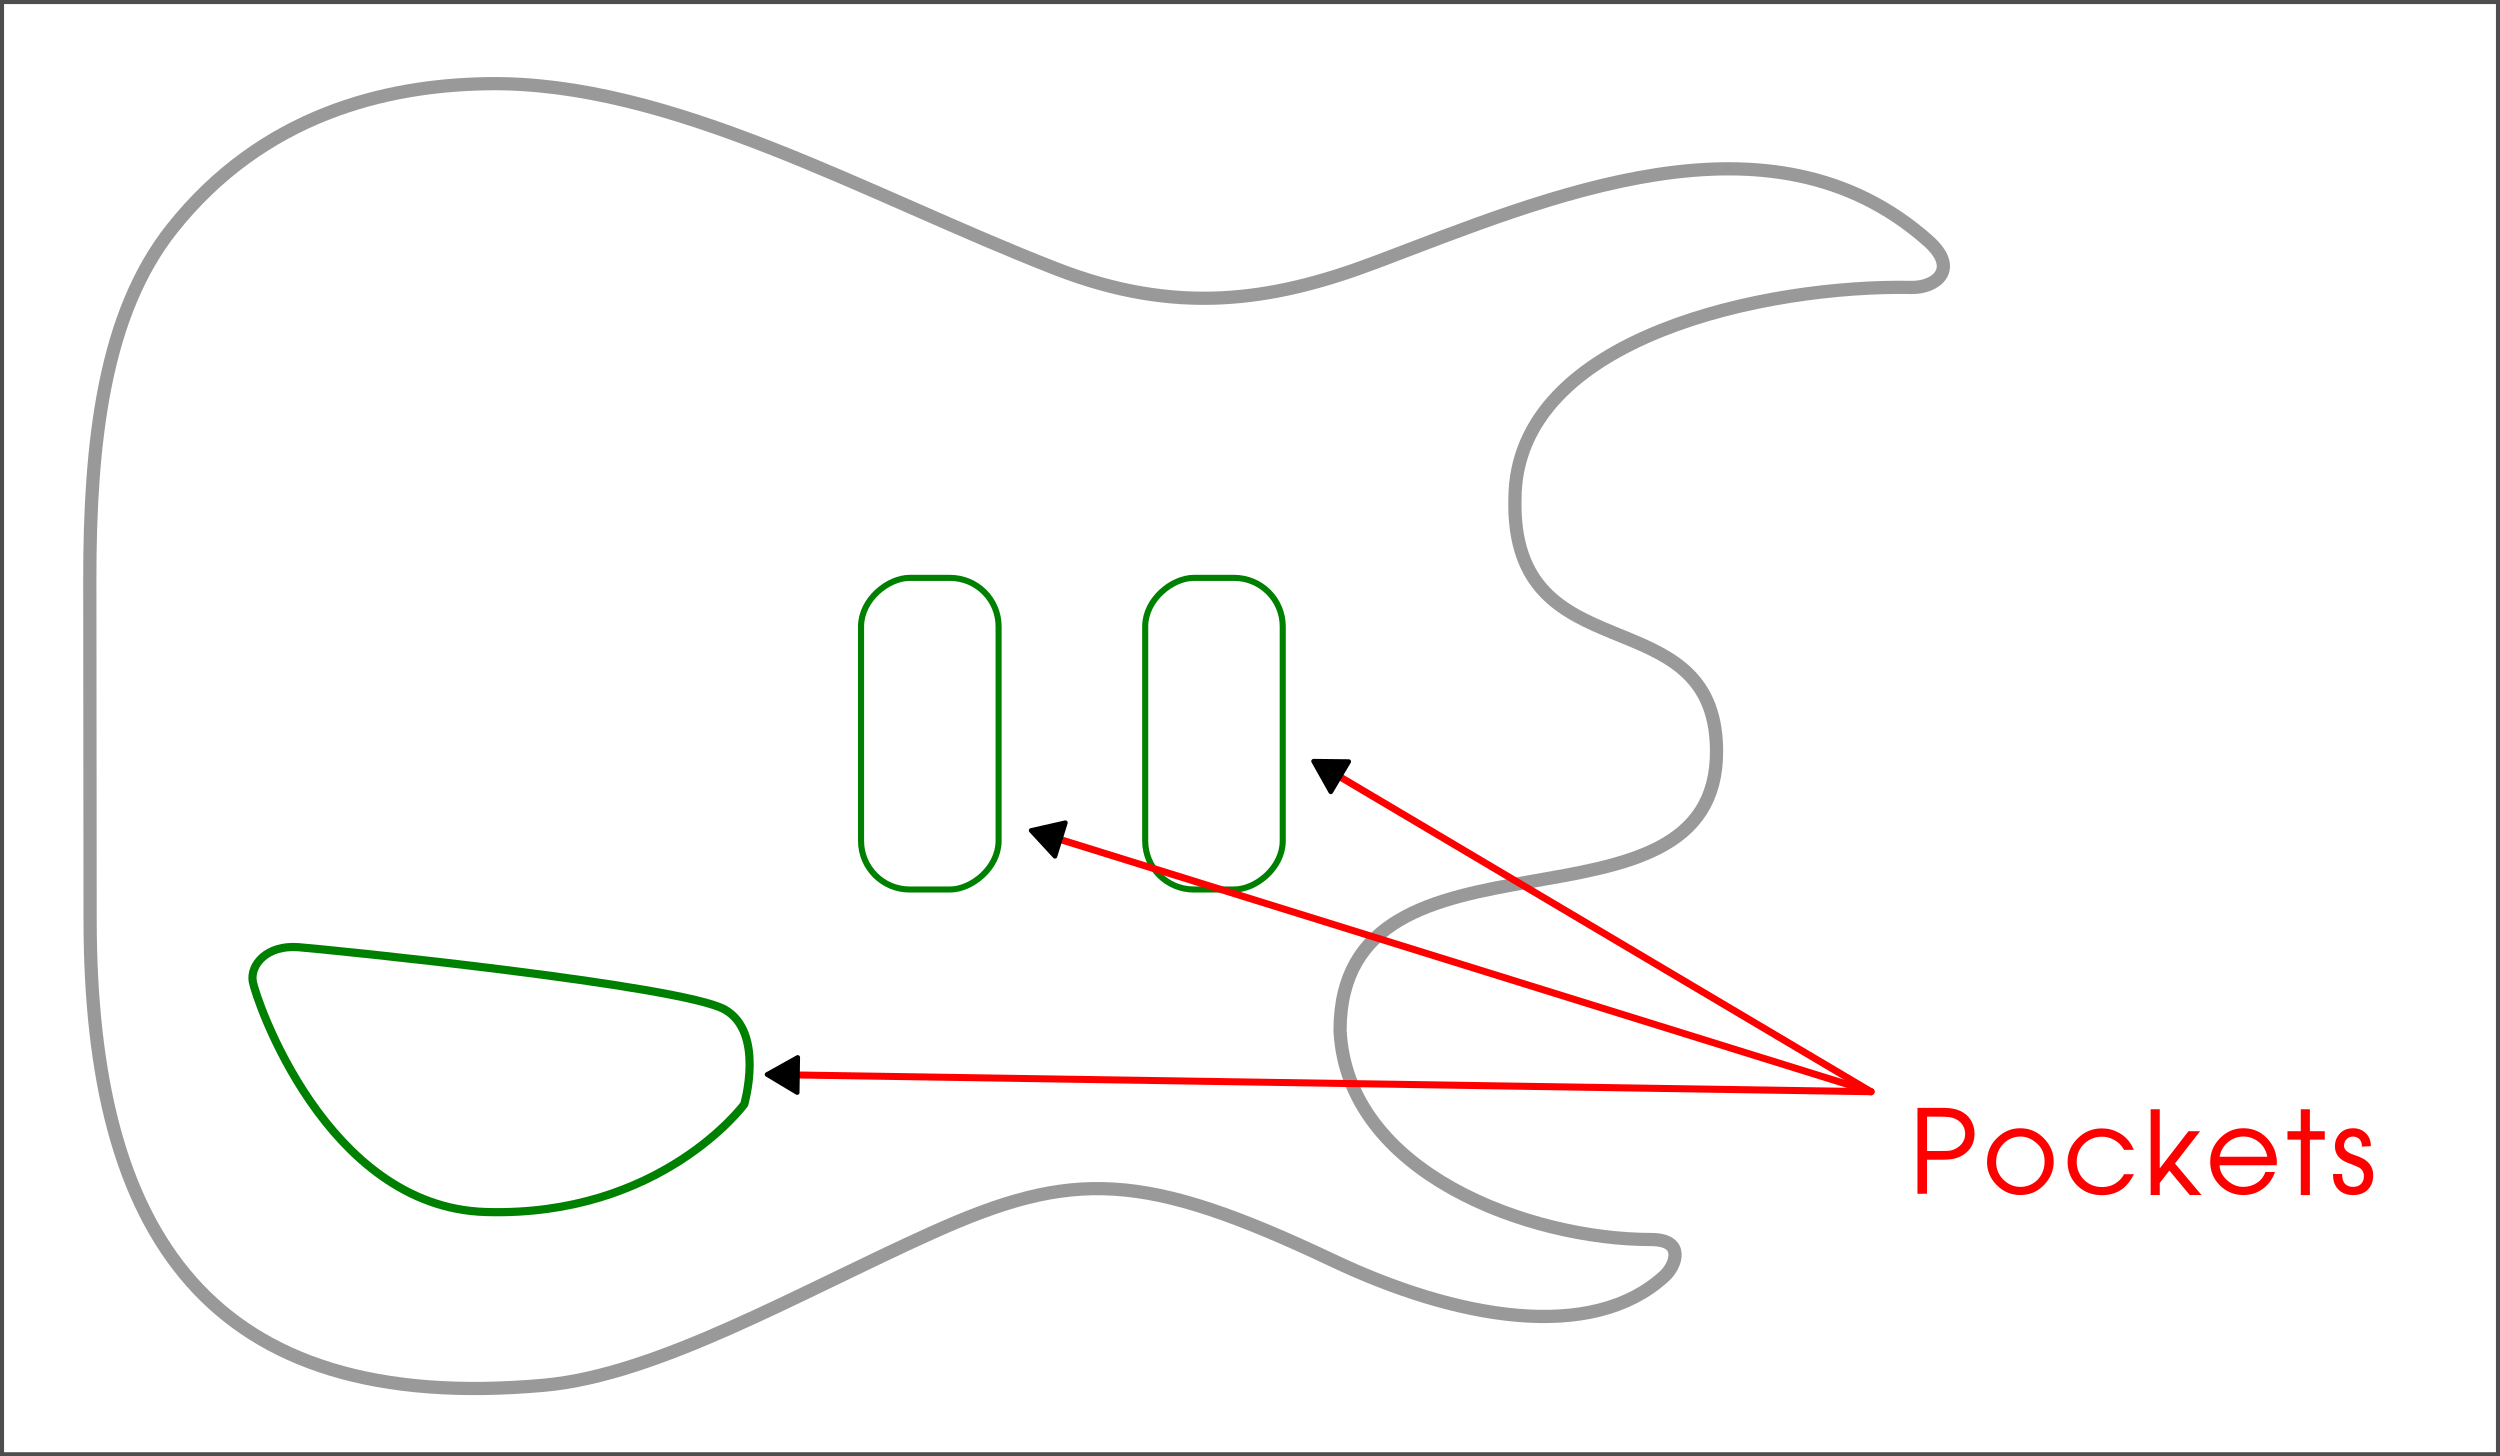 <?xml version="1.0" encoding="UTF-8" standalone="no"?>
<!-- Created with Inkscape (http://www.inkscape.org/) -->

<svg
   width="147.31mm"
   height="85.808mm"
   viewBox="0 0 147.31 85.808"
   version="1.1"
   id="svg1"
   inkscape:version="1.3.2 (091e20e, 2023-11-25)"
   sodipodi:docname="marz_pocket_paths.svg"
   xmlns:inkscape="http://www.inkscape.org/namespaces/inkscape"
   xmlns:sodipodi="http://sodipodi.sourceforge.net/DTD/sodipodi-0.dtd"
   xmlns="http://www.w3.org/2000/svg"
   xmlns:svg="http://www.w3.org/2000/svg">
  <sodipodi:namedview
     id="namedview1"
     pagecolor="#ffffff"
     bordercolor="#000000"
     borderopacity="0.25"
     inkscape:showpageshadow="2"
     inkscape:pageopacity="0.0"
     inkscape:pagecheckerboard="0"
     inkscape:deskcolor="#d1d1d1"
     inkscape:document-units="mm"
     inkscape:zoom="1.0230033"
     inkscape:cx="390.51682"
     inkscape:cy="225.80572"
     inkscape:window-width="1920"
     inkscape:window-height="1021"
     inkscape:window-x="1920"
     inkscape:window-y="0"
     inkscape:window-maximized="1"
     inkscape:current-layer="layer1"
     showgrid="false"
     showguides="false" />
  <defs
     id="defs1">
    <marker
       style="overflow:visible"
       id="marker4"
       refX="0"
       refY="0"
       orient="auto-start-reverse"
       inkscape:stockid="Triangle arrow"
       markerWidth="1"
       markerHeight="1"
       viewBox="0 0 1 1"
       inkscape:isstock="true"
       inkscape:collect="always"
       preserveAspectRatio="xMidYMid">
      <path
         transform="scale(0.5)"
         style="fill:context-stroke;fill-rule:evenodd;stroke:context-stroke;stroke-width:1pt"
         d="M 5.77,0 -2.88,5 V -5 Z"
         id="path4" />
    </marker>
    <inkscape:path-effect
       effect="rough_hatches"
       id="path-effect18"
       is_visible="true"
       lpeversion="1.2"
       direction="86.369,85.477 , 24.074,0"
       dist_rdm="75;1"
       growth="0"
       do_bend="true"
       bender="86.369,90.477 , 5,0"
       bottom_edge_variation="4.966;1"
       top_edge_variation="4.966;1"
       bottom_tgt_variation="0;1"
       top_tgt_variation="0;1"
       scale_bf="1"
       scale_bb="1"
       scale_tf="1"
       scale_tb="1"
       top_smth_variation="0;1"
       bottom_smth_variation="0;1"
       fat_output="true"
       stroke_width_top="1"
       stroke_width_bottom="1"
       front_thickness="1"
       back_thickness="0.25" />
    <linearGradient
       id="swatch8"
       inkscape:swatch="solid">
      <stop
         style="stop-color:#999999;stop-opacity:1;"
         offset="0"
         id="stop8" />
    </linearGradient>
    <clipPath
       clipPathUnits="userSpaceOnUse"
       id="clipPath120">
      <rect
         style="fill:#999999;fill-opacity:1;stroke:none;stroke-width:1.036;stroke-dasharray:none"
         id="path121"
         width="96.295"
         height="49.664"
         x="56.811"
         y="52.931"
         sodipodi:type="rect" />
    </clipPath>
    <clipPath
       clipPathUnits="userSpaceOnUse"
       id="clipPath108">
      <g
         id="g109">
        <rect
           style="fill:#999999;fill-opacity:1;stroke:none;stroke-width:0.516;stroke-dasharray:none"
           id="rect109"
           width="57.196"
           height="20.786"
           x="-91.82"
           y="67.435"
           sodipodi:type="rect"
           transform="scale(-1,1)" />
      </g>
    </clipPath>
    <clipPath
       clipPathUnits="userSpaceOnUse"
       id="clipPath109">
      <g
         id="g110">
        <rect
           style="fill:#999999;fill-opacity:1;stroke:none;stroke-width:0.516;stroke-dasharray:none"
           id="rect110"
           width="57.196"
           height="20.786"
           x="-91.82"
           y="67.435"
           sodipodi:type="rect"
           transform="scale(-1,1)" />
      </g>
    </clipPath>
    <clipPath
       clipPathUnits="userSpaceOnUse"
       id="clipPath110">
      <g
         id="g111">
        <rect
           style="fill:#999999;fill-opacity:1;stroke:none;stroke-width:0.516;stroke-dasharray:none"
           id="rect111"
           width="57.196"
           height="20.786"
           x="-91.82"
           y="67.435"
           sodipodi:type="rect"
           transform="scale(-1,1)" />
      </g>
    </clipPath>
    <clipPath
       clipPathUnits="userSpaceOnUse"
       id="clipPath111">
      <g
         id="g112">
        <rect
           style="fill:#999999;fill-opacity:1;stroke:none;stroke-width:0.516;stroke-dasharray:none"
           id="rect112"
           width="57.196"
           height="20.786"
           x="-91.82"
           y="67.435"
           sodipodi:type="rect"
           transform="scale(-1,1)" />
      </g>
    </clipPath>
    <clipPath
       clipPathUnits="userSpaceOnUse"
       id="clipPath112">
      <g
         id="g113">
        <rect
           style="fill:#999999;fill-opacity:1;stroke:none;stroke-width:0.516;stroke-dasharray:none"
           id="rect113"
           width="57.196"
           height="20.786"
           x="-91.82"
           y="67.435"
           sodipodi:type="rect"
           transform="scale(-1,1)" />
      </g>
    </clipPath>
    <clipPath
       clipPathUnits="userSpaceOnUse"
       id="clipPath113">
      <g
         id="g114">
        <rect
           style="fill:#999999;fill-opacity:1;stroke:none;stroke-width:0.516;stroke-dasharray:none"
           id="rect114"
           width="57.196"
           height="20.786"
           x="-91.82"
           y="67.435"
           sodipodi:type="rect"
           transform="scale(-1,1)" />
      </g>
    </clipPath>
    <clipPath
       clipPathUnits="userSpaceOnUse"
       id="clipPath114">
      <g
         id="g115">
        <rect
           style="fill:#999999;fill-opacity:1;stroke:none;stroke-width:0.516;stroke-dasharray:none"
           id="rect115"
           width="57.196"
           height="20.786"
           x="-91.82"
           y="67.435"
           sodipodi:type="rect"
           transform="scale(-1,1)" />
      </g>
    </clipPath>
    <clipPath
       clipPathUnits="userSpaceOnUse"
       id="clipPath115">
      <g
         id="g116">
        <rect
           style="fill:#999999;fill-opacity:1;stroke:none;stroke-width:0.516;stroke-dasharray:none"
           id="rect116"
           width="57.196"
           height="20.786"
           x="-91.82"
           y="67.435"
           sodipodi:type="rect"
           transform="scale(-1,1)" />
      </g>
    </clipPath>
    <clipPath
       clipPathUnits="userSpaceOnUse"
       id="clipPath116">
      <g
         id="g117">
        <rect
           style="fill:#999999;fill-opacity:1;stroke:none;stroke-width:0.516;stroke-dasharray:none"
           id="rect117"
           width="57.196"
           height="20.786"
           x="-91.82"
           y="67.435"
           sodipodi:type="rect"
           transform="scale(-1,1)" />
      </g>
    </clipPath>
    <clipPath
       clipPathUnits="userSpaceOnUse"
       id="clipPath117">
      <g
         id="g118">
        <rect
           style="fill:#999999;fill-opacity:1;stroke:none;stroke-width:0.516;stroke-dasharray:none"
           id="rect118"
           width="57.196"
           height="20.786"
           x="-91.82"
           y="67.435"
           sodipodi:type="rect"
           transform="scale(-1,1)" />
      </g>
    </clipPath>
    <clipPath
       clipPathUnits="userSpaceOnUse"
       id="clipPath118">
      <g
         id="g119">
        <rect
           style="fill:#999999;fill-opacity:1;stroke:none;stroke-width:0.516;stroke-dasharray:none"
           id="rect119"
           width="57.196"
           height="20.786"
           x="-91.82"
           y="67.435"
           sodipodi:type="rect"
           transform="scale(-1,1)" />
      </g>
    </clipPath>
    <clipPath
       clipPathUnits="userSpaceOnUse"
       id="clipPath119">
      <g
         id="g120">
        <rect
           style="fill:#999999;fill-opacity:1;stroke:none;stroke-width:0.516;stroke-dasharray:none"
           id="rect120"
           width="57.196"
           height="20.786"
           x="-91.82"
           y="67.435"
           sodipodi:type="rect"
           transform="scale(-1,1)" />
      </g>
    </clipPath>
    <clipPath
       clipPathUnits="userSpaceOnUse"
       id="clipPath121">
      <g
         id="g121">
        <rect
           style="fill:#999999;fill-opacity:1;stroke:none;stroke-width:0.516;stroke-dasharray:none"
           id="rect121"
           width="57.196"
           height="20.786"
           x="-91.82"
           y="67.435"
           sodipodi:type="rect"
           transform="scale(-1,1)" />
      </g>
    </clipPath>
    <clipPath
       clipPathUnits="userSpaceOnUse"
       id="clipPath122">
      <g
         id="g122">
        <rect
           style="fill:#999999;fill-opacity:1;stroke:none;stroke-width:0.516;stroke-dasharray:none"
           id="rect122"
           width="57.196"
           height="20.786"
           x="-91.82"
           y="67.435"
           sodipodi:type="rect"
           transform="scale(-1,1)" />
      </g>
    </clipPath>
    <clipPath
       clipPathUnits="userSpaceOnUse"
       id="clipPath123">
      <g
         id="g123">
        <rect
           style="fill:#999999;fill-opacity:1;stroke:none;stroke-width:0.516;stroke-dasharray:none"
           id="rect123"
           width="57.196"
           height="20.786"
           x="-91.82"
           y="67.435"
           sodipodi:type="rect"
           transform="scale(-1,1)" />
      </g>
    </clipPath>
    <clipPath
       clipPathUnits="userSpaceOnUse"
       id="clipPath124">
      <g
         id="g124">
        <rect
           style="fill:#999999;fill-opacity:1;stroke:none;stroke-width:0.516;stroke-dasharray:none"
           id="rect124"
           width="57.196"
           height="20.786"
           x="-91.82"
           y="67.435"
           sodipodi:type="rect"
           transform="scale(-1,1)" />
      </g>
    </clipPath>
    <clipPath
       clipPathUnits="userSpaceOnUse"
       id="clipPath125">
      <g
         id="g125">
        <rect
           style="fill:#999999;fill-opacity:1;stroke:none;stroke-width:0.516;stroke-dasharray:none"
           id="rect125"
           width="57.196"
           height="20.786"
           x="-91.82"
           y="67.435"
           sodipodi:type="rect"
           transform="scale(-1,1)" />
      </g>
    </clipPath>
    <clipPath
       clipPathUnits="userSpaceOnUse"
       id="clipPath126">
      <g
         id="g126">
        <rect
           style="fill:#999999;fill-opacity:1;stroke:none;stroke-width:0.516;stroke-dasharray:none"
           id="rect126"
           width="57.196"
           height="20.786"
           x="-91.82"
           y="67.435"
           sodipodi:type="rect"
           transform="scale(-1,1)" />
      </g>
    </clipPath>
    <clipPath
       clipPathUnits="userSpaceOnUse"
       id="clipPath127">
      <g
         id="g127">
        <rect
           style="fill:#999999;fill-opacity:1;stroke:none;stroke-width:0.516;stroke-dasharray:none"
           id="rect127"
           width="57.196"
           height="20.786"
           x="-91.82"
           y="67.435"
           sodipodi:type="rect"
           transform="scale(-1,1)" />
      </g>
    </clipPath>
    <clipPath
       clipPathUnits="userSpaceOnUse"
       id="clipPath128">
      <g
         id="g128">
        <rect
           style="fill:#999999;fill-opacity:1;stroke:none;stroke-width:0.516;stroke-dasharray:none"
           id="rect128"
           width="57.196"
           height="20.786"
           x="-91.82"
           y="67.435"
           sodipodi:type="rect"
           transform="scale(-1,1)" />
      </g>
    </clipPath>
    <clipPath
       clipPathUnits="userSpaceOnUse"
       id="clipPath129">
      <g
         id="g129">
        <rect
           style="fill:#999999;fill-opacity:1;stroke:none;stroke-width:0.516;stroke-dasharray:none"
           id="rect129"
           width="57.196"
           height="20.786"
           x="-91.82"
           y="67.435"
           sodipodi:type="rect"
           transform="scale(-1,1)" />
      </g>
    </clipPath>
    <clipPath
       clipPathUnits="userSpaceOnUse"
       id="clipPath130">
      <g
         id="g130">
        <rect
           style="fill:#999999;fill-opacity:1;stroke:none;stroke-width:0.516;stroke-dasharray:none"
           id="rect130"
           width="57.196"
           height="20.786"
           x="-91.82"
           y="67.435"
           sodipodi:type="rect"
           transform="scale(-1,1)" />
      </g>
    </clipPath>
    <clipPath
       clipPathUnits="userSpaceOnUse"
       id="clipPath131">
      <g
         id="g131">
        <rect
           style="fill:#999999;fill-opacity:1;stroke:none;stroke-width:0.516;stroke-dasharray:none"
           id="rect131"
           width="57.196"
           height="20.786"
           x="-91.82"
           y="67.435"
           sodipodi:type="rect"
           transform="scale(-1,1)" />
      </g>
    </clipPath>
    <clipPath
       clipPathUnits="userSpaceOnUse"
       id="clipPath132">
      <g
         id="g132">
        <rect
           style="fill:#999999;fill-opacity:1;stroke:none;stroke-width:0.516;stroke-dasharray:none"
           id="rect132"
           width="57.196"
           height="20.786"
           x="-91.82"
           y="67.435"
           sodipodi:type="rect"
           transform="scale(-1,1)" />
      </g>
    </clipPath>
    <clipPath
       clipPathUnits="userSpaceOnUse"
       id="clipPath133">
      <g
         id="g133">
        <rect
           style="fill:#999999;fill-opacity:1;stroke:none;stroke-width:0.516;stroke-dasharray:none"
           id="rect133"
           width="57.196"
           height="20.786"
           x="-91.82"
           y="67.435"
           sodipodi:type="rect"
           transform="scale(-1,1)" />
      </g>
    </clipPath>
    <clipPath
       clipPathUnits="userSpaceOnUse"
       id="clipPath134">
      <g
         id="g134">
        <rect
           style="fill:#999999;fill-opacity:1;stroke:none;stroke-width:0.516;stroke-dasharray:none"
           id="rect134"
           width="57.196"
           height="20.786"
           x="-91.82"
           y="67.435"
           sodipodi:type="rect"
           transform="scale(-1,1)" />
      </g>
    </clipPath>
    <clipPath
       clipPathUnits="userSpaceOnUse"
       id="clipPath135">
      <g
         id="g135">
        <rect
           style="fill:#999999;fill-opacity:1;stroke:none;stroke-width:0.516;stroke-dasharray:none"
           id="rect135"
           width="57.196"
           height="20.786"
           x="-91.82"
           y="67.435"
           sodipodi:type="rect"
           transform="scale(-1,1)" />
      </g>
    </clipPath>
    <clipPath
       clipPathUnits="userSpaceOnUse"
       id="clipPath136">
      <g
         id="g136">
        <rect
           style="fill:#999999;fill-opacity:1;stroke:none;stroke-width:0.516;stroke-dasharray:none"
           id="rect136"
           width="57.196"
           height="20.786"
           x="-91.82"
           y="67.435"
           sodipodi:type="rect"
           transform="scale(-1,1)" />
      </g>
    </clipPath>
    <clipPath
       clipPathUnits="userSpaceOnUse"
       id="clipPath137">
      <g
         id="g137">
        <rect
           style="fill:#999999;fill-opacity:1;stroke:none;stroke-width:0.516;stroke-dasharray:none"
           id="rect137"
           width="57.196"
           height="20.786"
           x="-91.82"
           y="67.435"
           sodipodi:type="rect"
           transform="scale(-1,1)" />
      </g>
    </clipPath>
    <clipPath
       clipPathUnits="userSpaceOnUse"
       id="clipPath138">
      <g
         id="g138">
        <rect
           style="fill:#999999;fill-opacity:1;stroke:none;stroke-width:0.516;stroke-dasharray:none"
           id="rect138"
           width="57.196"
           height="20.786"
           x="-91.82"
           y="67.435"
           sodipodi:type="rect"
           transform="scale(-1,1)" />
      </g>
    </clipPath>
    <clipPath
       clipPathUnits="userSpaceOnUse"
       id="clipPath139">
      <g
         id="g139">
        <rect
           style="fill:#999999;fill-opacity:1;stroke:none;stroke-width:0.516;stroke-dasharray:none"
           id="rect139"
           width="57.196"
           height="20.786"
           x="-91.82"
           y="67.435"
           sodipodi:type="rect"
           transform="scale(-1,1)" />
      </g>
    </clipPath>
    <clipPath
       clipPathUnits="userSpaceOnUse"
       id="clipPath140">
      <g
         id="g140">
        <rect
           style="fill:#999999;fill-opacity:1;stroke:none;stroke-width:0.516;stroke-dasharray:none"
           id="rect140"
           width="57.196"
           height="20.786"
           x="-91.82"
           y="67.435"
           sodipodi:type="rect"
           transform="scale(-1,1)" />
      </g>
    </clipPath>
    <clipPath
       clipPathUnits="userSpaceOnUse"
       id="clipPath141">
      <g
         id="g141">
        <rect
           style="fill:#999999;fill-opacity:1;stroke:none;stroke-width:0.516;stroke-dasharray:none"
           id="rect141"
           width="57.196"
           height="20.786"
           x="-91.82"
           y="67.435"
           sodipodi:type="rect"
           transform="scale(-1,1)" />
      </g>
    </clipPath>
    <clipPath
       clipPathUnits="userSpaceOnUse"
       id="clipPath142">
      <g
         id="g142">
        <rect
           style="fill:#999999;fill-opacity:1;stroke:none;stroke-width:0.516;stroke-dasharray:none"
           id="rect142"
           width="57.196"
           height="20.786"
           x="-91.82"
           y="67.435"
           sodipodi:type="rect"
           transform="scale(-1,1)" />
      </g>
    </clipPath>
    <clipPath
       clipPathUnits="userSpaceOnUse"
       id="clipPath143">
      <g
         id="g143">
        <rect
           style="fill:#999999;fill-opacity:1;stroke:none;stroke-width:0.516;stroke-dasharray:none"
           id="rect143"
           width="57.196"
           height="20.786"
           x="-91.82"
           y="67.435"
           sodipodi:type="rect"
           transform="scale(-1,1)" />
      </g>
    </clipPath>
    <clipPath
       clipPathUnits="userSpaceOnUse"
       id="clipPath144">
      <g
         id="g144">
        <rect
           style="fill:#999999;fill-opacity:1;stroke:none;stroke-width:0.516;stroke-dasharray:none"
           id="rect144"
           width="57.196"
           height="20.786"
           x="-91.82"
           y="67.435"
           sodipodi:type="rect"
           transform="scale(-1,1)" />
      </g>
    </clipPath>
    <clipPath
       clipPathUnits="userSpaceOnUse"
       id="clipPath145">
      <g
         id="g145">
        <rect
           style="fill:#999999;fill-opacity:1;stroke:none;stroke-width:0.516;stroke-dasharray:none"
           id="rect145"
           width="57.196"
           height="20.786"
           x="-91.82"
           y="67.435"
           sodipodi:type="rect"
           transform="scale(-1,1)" />
      </g>
    </clipPath>
    <clipPath
       clipPathUnits="userSpaceOnUse"
       id="clipPath146">
      <g
         id="g146">
        <rect
           style="fill:#999999;fill-opacity:1;stroke:none;stroke-width:0.516;stroke-dasharray:none"
           id="rect146"
           width="57.196"
           height="20.786"
           x="-91.82"
           y="67.435"
           sodipodi:type="rect"
           transform="scale(-1,1)" />
      </g>
    </clipPath>
    <clipPath
       clipPathUnits="userSpaceOnUse"
       id="clipPath147">
      <g
         id="g147">
        <rect
           style="fill:#999999;fill-opacity:1;stroke:none;stroke-width:0.516;stroke-dasharray:none"
           id="rect147"
           width="57.196"
           height="20.786"
           x="-91.82"
           y="67.435"
           sodipodi:type="rect"
           transform="scale(-1,1)" />
      </g>
    </clipPath>
    <clipPath
       clipPathUnits="userSpaceOnUse"
       id="clipPath148">
      <g
         id="g148">
        <rect
           style="fill:#999999;fill-opacity:1;stroke:none;stroke-width:0.516;stroke-dasharray:none"
           id="rect148"
           width="57.196"
           height="20.786"
           x="-91.82"
           y="67.435"
           sodipodi:type="rect"
           transform="scale(-1,1)" />
      </g>
    </clipPath>
    <clipPath
       clipPathUnits="userSpaceOnUse"
       id="clipPath149">
      <g
         id="g149">
        <rect
           style="fill:#999999;fill-opacity:1;stroke:none;stroke-width:0.516;stroke-dasharray:none"
           id="rect149"
           width="57.196"
           height="20.786"
           x="-91.82"
           y="67.435"
           sodipodi:type="rect"
           transform="scale(-1,1)" />
      </g>
    </clipPath>
    <clipPath
       clipPathUnits="userSpaceOnUse"
       id="clipPath150">
      <g
         id="g150">
        <rect
           style="fill:#999999;fill-opacity:1;stroke:none;stroke-width:0.516;stroke-dasharray:none"
           id="rect150"
           width="57.196"
           height="20.786"
           x="-91.82"
           y="67.435"
           sodipodi:type="rect"
           transform="scale(-1,1)" />
      </g>
    </clipPath>
    <clipPath
       clipPathUnits="userSpaceOnUse"
       id="clipPath151">
      <g
         id="g151">
        <rect
           style="fill:#999999;fill-opacity:1;stroke:none;stroke-width:0.516;stroke-dasharray:none"
           id="rect151"
           width="57.196"
           height="20.786"
           x="-91.82"
           y="67.435"
           sodipodi:type="rect"
           transform="scale(-1,1)" />
      </g>
    </clipPath>
    <clipPath
       clipPathUnits="userSpaceOnUse"
       id="clipPath152">
      <g
         id="g152">
        <rect
           style="fill:#999999;fill-opacity:1;stroke:none;stroke-width:0.516;stroke-dasharray:none"
           id="rect152"
           width="57.196"
           height="20.786"
           x="-91.82"
           y="67.435"
           sodipodi:type="rect"
           transform="scale(-1,1)" />
      </g>
    </clipPath>
    <clipPath
       clipPathUnits="userSpaceOnUse"
       id="clipPath153">
      <g
         id="g153">
        <rect
           style="fill:#999999;fill-opacity:1;stroke:none;stroke-width:0.516;stroke-dasharray:none"
           id="rect153"
           width="57.196"
           height="20.786"
           x="-91.82"
           y="67.435"
           sodipodi:type="rect"
           transform="scale(-1,1)" />
      </g>
    </clipPath>
    <clipPath
       clipPathUnits="userSpaceOnUse"
       id="clipPath154">
      <g
         id="g154">
        <rect
           style="fill:#999999;fill-opacity:1;stroke:none;stroke-width:0.516;stroke-dasharray:none"
           id="rect154"
           width="57.196"
           height="20.786"
           x="-91.82"
           y="67.435"
           sodipodi:type="rect"
           transform="scale(-1,1)" />
      </g>
    </clipPath>
    <clipPath
       clipPathUnits="userSpaceOnUse"
       id="clipPath155">
      <g
         id="g155">
        <rect
           style="fill:#999999;fill-opacity:1;stroke:none;stroke-width:0.516;stroke-dasharray:none"
           id="rect155"
           width="57.196"
           height="20.786"
           x="-91.82"
           y="67.435"
           sodipodi:type="rect"
           transform="scale(-1,1)" />
      </g>
    </clipPath>
    <clipPath
       clipPathUnits="userSpaceOnUse"
       id="clipPath156">
      <g
         id="g156">
        <rect
           style="fill:#999999;fill-opacity:1;stroke:none;stroke-width:0.516;stroke-dasharray:none"
           id="rect156"
           width="57.196"
           height="20.786"
           x="-91.82"
           y="67.435"
           sodipodi:type="rect"
           transform="scale(-1,1)" />
      </g>
    </clipPath>
    <clipPath
       clipPathUnits="userSpaceOnUse"
       id="clipPath157">
      <g
         id="g157">
        <rect
           style="fill:#999999;fill-opacity:1;stroke:none;stroke-width:0.516;stroke-dasharray:none"
           id="rect157"
           width="57.196"
           height="20.786"
           x="-91.82"
           y="67.435"
           sodipodi:type="rect"
           transform="scale(-1,1)" />
      </g>
    </clipPath>
    <pattern
       patternUnits="userSpaceOnUse"
       width="66.413"
       height="83.083"
       patternTransform="translate(346.153,87.313)"
       preserveAspectRatio="xMidYMid"
       id="pattern158"
       inkscape:label="pattern158">
      <path
         style="fill:#ff0000;stroke:#4d4d4d;stroke-width:0.756;stroke-linecap:round;stroke-linejoin:round;stroke-dasharray:none"
         d="M 66.035,0.378 0.378,82.705"
         id="path158" />
    </pattern>
  </defs>
  <g
     inkscape:label="Layer 1"
     inkscape:groupmode="layer"
     id="layer1"
     transform="translate(-36.606,-37.6)">
    <rect
       style="fill:#ffffff;fill-opacity:1;stroke:#4d4d4d;stroke-width:0.478;stroke-linecap:butt;stroke-linejoin:round;stroke-dasharray:none;paint-order:normal"
       id="rect17"
       width="147.31"
       height="85.808"
       x="36.606"
       y="37.6"
       sodipodi:insensitive="true" />
    <path
       d="m 125.872,67.012 c 0.02,-9.671 15.081,-12.64 23.359,-12.475 1.45,0.029 2.86,-1.083 0.988,-2.745 -9.313,-8.27 -22.413,-2.567 -32.579,1.273 -6.206,2.344 -11.802,3.1 -18.816,0.368 -11.208,-4.367 -22.701,-11.071 -33.498,-10.901 -5.984,0.094 -13.234,1.799 -18.586,8.547 -3.989,5.03 -4.85,12.492 -4.842,20.718 l 0.009,10.014 0.009,10.014 c 0.018,18.428 6.944,29.188 26.754,27.398 6.698,-0.605 14.995,-5.444 22.848,-8.982 8.299,-3.739 12.437,-3.668 23.634,1.635 7.209,3.414 15.234,4.888 19.543,0.904 0.655,-0.605 1.247,-2.142 -0.806,-2.142 -7.161,0 -17.925,-3.899 -18.321,-12.331 0.014,-13.263 22.324,-4.548 22.184,-16.542 -0.108,-9.181 -12.107,-4.231 -11.88,-14.75 z"
       style="fill:none;stroke:#999999;stroke-width:0.78;stroke-linecap:butt;stroke-linejoin:miter;stroke-miterlimit:22.926;stroke-dasharray:none;stroke-opacity:1"
       id="path1"
       clip-path="none"
       sodipodi:nodetypes="cscccccccscccssccc" />
    <rect
       style="fill:none;stroke:#008000;stroke-width:0.359;stroke-linecap:round;stroke-linejoin:round"
       id="rect1"
       width="18.362"
       height="8.104"
       x="71.651"
       y="-112.19"
       ry="2.863"
       transform="rotate(90)" />
    <rect
       style="fill:none;stroke:#008000;stroke-width:0.359;stroke-linecap:round;stroke-linejoin:round"
       id="rect2"
       width="18.362"
       height="8.104"
       x="71.651"
       y="-95.447"
       ry="2.863"
       transform="rotate(90)" />
    <path
       style="fill:none;stroke:#008000;stroke-width:0.483;stroke-linecap:round;stroke-linejoin:round"
       d="m 80.46,102.667 c 0,0 -4.903,6.664 -15.242,6.349 -9.432,-0.287 -13.562,-12.621 -13.719,-13.587 -0.157,-0.966 0.81,-2.166 2.704,-2.016 1.894,0.15 22.635,2.251 25.12,3.68 2.361,1.358 1.137,5.574 1.137,5.574 z"
       id="path2"
       sodipodi:nodetypes="cszzsc" />
    <path
       style="fill:none;stroke:#ff0000;stroke-width:0.414;stroke-linecap:round;stroke-linejoin:round;marker-end:url(#marker4)"
       d="M 146.851,101.928 115.036,83.063"
       id="path3" />
    <path
       style="fill:none;stroke:#ff0000;stroke-width:0.414;stroke-linecap:round;stroke-linejoin:round;marker-end:url(#marker4)"
       d="M 146.851,101.928 98.506,86.889"
       id="path5"
       sodipodi:nodetypes="cc" />
    <path
       style="fill:none;stroke:#ff0000;stroke-width:0.414;stroke-linecap:round;stroke-linejoin:round;marker-end:url(#marker4)"
       d="M 146.851,101.928 82.999,100.933"
       id="path6"
       sodipodi:nodetypes="cc" />
    <path
       style="font-size:8.963px;font-family:NATS;-inkscape-font-specification:'NATS, Normal';letter-spacing:0.366px;word-spacing:0px;fill:#ff0000;stroke-width:0.387;stroke-linejoin:round;paint-order:stroke fill markers"
       d="m 149.591,107.942 v -5.064 h 1.423 q 0.49,0 0.785,0.074 0.296,0.074 0.517,0.222 0.314,0.203 0.471,0.527 0.166,0.314 0.166,0.711 0,0.397 -0.166,0.711 -0.166,0.305 -0.471,0.508 -0.222,0.148 -0.508,0.231 -0.277,0.074 -0.795,0.074 h -0.859 v 2.005 z m 0.564,-4.546 v 2.024 h 0.702 0.176 q 0.314,0 0.462,-0.018 0.157,-0.018 0.333,-0.111 0.286,-0.148 0.425,-0.37 0.148,-0.222 0.148,-0.508 0,-0.286 -0.148,-0.517 -0.139,-0.231 -0.416,-0.36 -0.185,-0.092 -0.388,-0.111 -0.203,-0.028 -0.591,-0.028 z m 3.536,2.689 q 0,-0.878 0.61,-1.451 0.573,-0.554 1.34,-0.554 0.822,0 1.395,0.591 0.582,0.591 0.582,1.368 0,0.795 -0.573,1.386 -0.564,0.591 -1.404,0.591 -0.795,0 -1.377,-0.582 -0.573,-0.582 -0.573,-1.349 z m 0.536,-0.009 q 0,0.61 0.425,1.035 0.434,0.425 1.007,0.425 0.554,0 0.979,-0.388 0.444,-0.444 0.444,-1.118 0,-0.665 -0.471,-1.072 -0.434,-0.388 -0.952,-0.388 -0.545,0 -0.961,0.379 -0.471,0.453 -0.471,1.127 z m 7.537,0.711 h 0.582 q -0.259,0.527 -0.619,0.822 -0.527,0.416 -1.266,0.416 -0.869,0 -1.451,-0.564 -0.573,-0.573 -0.573,-1.395 0,-0.804 0.591,-1.386 0.591,-0.591 1.432,-0.591 0.554,0 1.035,0.277 0.582,0.333 0.841,0.989 h -0.573 q -0.213,-0.397 -0.591,-0.591 -0.333,-0.185 -0.711,-0.185 -0.573,0 -1.007,0.379 -0.48,0.434 -0.48,1.1 0,0.619 0.425,1.053 0.434,0.434 1.063,0.434 0.517,0 0.869,-0.268 0.259,-0.166 0.434,-0.49 z m 1.568,1.229 v -5.054 h 0.536 v 3.483 l 1.691,-2.19 h 0.684 l -1.478,1.903 1.562,1.857 h -0.693 l -1.201,-1.441 -0.564,0.73 v 0.711 z m 7.426,-1.756 h -3.363 q 0,0.48 0.434,0.878 0.434,0.397 0.961,0.397 0.471,0 0.841,-0.259 0.323,-0.222 0.462,-0.619 h 0.564 q -0.213,0.619 -0.711,0.989 -0.499,0.37 -1.155,0.37 -0.795,0 -1.377,-0.564 -0.573,-0.564 -0.573,-1.395 0,-0.804 0.573,-1.386 0.573,-0.591 1.377,-0.591 0.582,0 1.053,0.296 0.388,0.268 0.628,0.665 0.148,0.231 0.222,0.517 0.074,0.277 0.074,0.536 z m -3.363,-0.499 h 2.809 q -0.092,-0.554 -0.536,-0.896 -0.388,-0.296 -0.878,-0.296 -0.462,0 -0.859,0.296 -0.444,0.351 -0.536,0.896 z m 4.783,2.255 v -3.262 h -0.785 v -0.499 h 0.785 v -1.294 h 0.536 v 1.294 h 0.878 v 0.499 h -0.878 v 3.262 z m 1.9,-1.238 h 0.536 q 0,0.471 0.24,0.638 0.176,0.12 0.388,0.12 0.314,0 0.48,-0.166 0.176,-0.176 0.176,-0.471 0,-0.305 -0.24,-0.48 -0.092,-0.055 -0.48,-0.213 -0.434,-0.148 -0.628,-0.305 -0.36,-0.286 -0.36,-0.758 0,-0.434 0.286,-0.748 0.286,-0.314 0.795,-0.314 0.434,0 0.73,0.286 0.305,0.286 0.305,0.767 l -0.527,0.028 q 0,-0.323 -0.176,-0.471 -0.157,-0.12 -0.36,-0.12 -0.231,0 -0.379,0.166 -0.139,0.157 -0.139,0.36 0,0.24 0.222,0.379 0.139,0.102 0.425,0.194 0.471,0.157 0.684,0.342 0.388,0.314 0.388,0.841 0,0.517 -0.305,0.832 -0.314,0.333 -0.896,0.333 -0.453,0 -0.776,-0.259 -0.388,-0.333 -0.388,-0.906 z"
       id="text1"
       aria-label="Pockets" />
  </g>
</svg>
